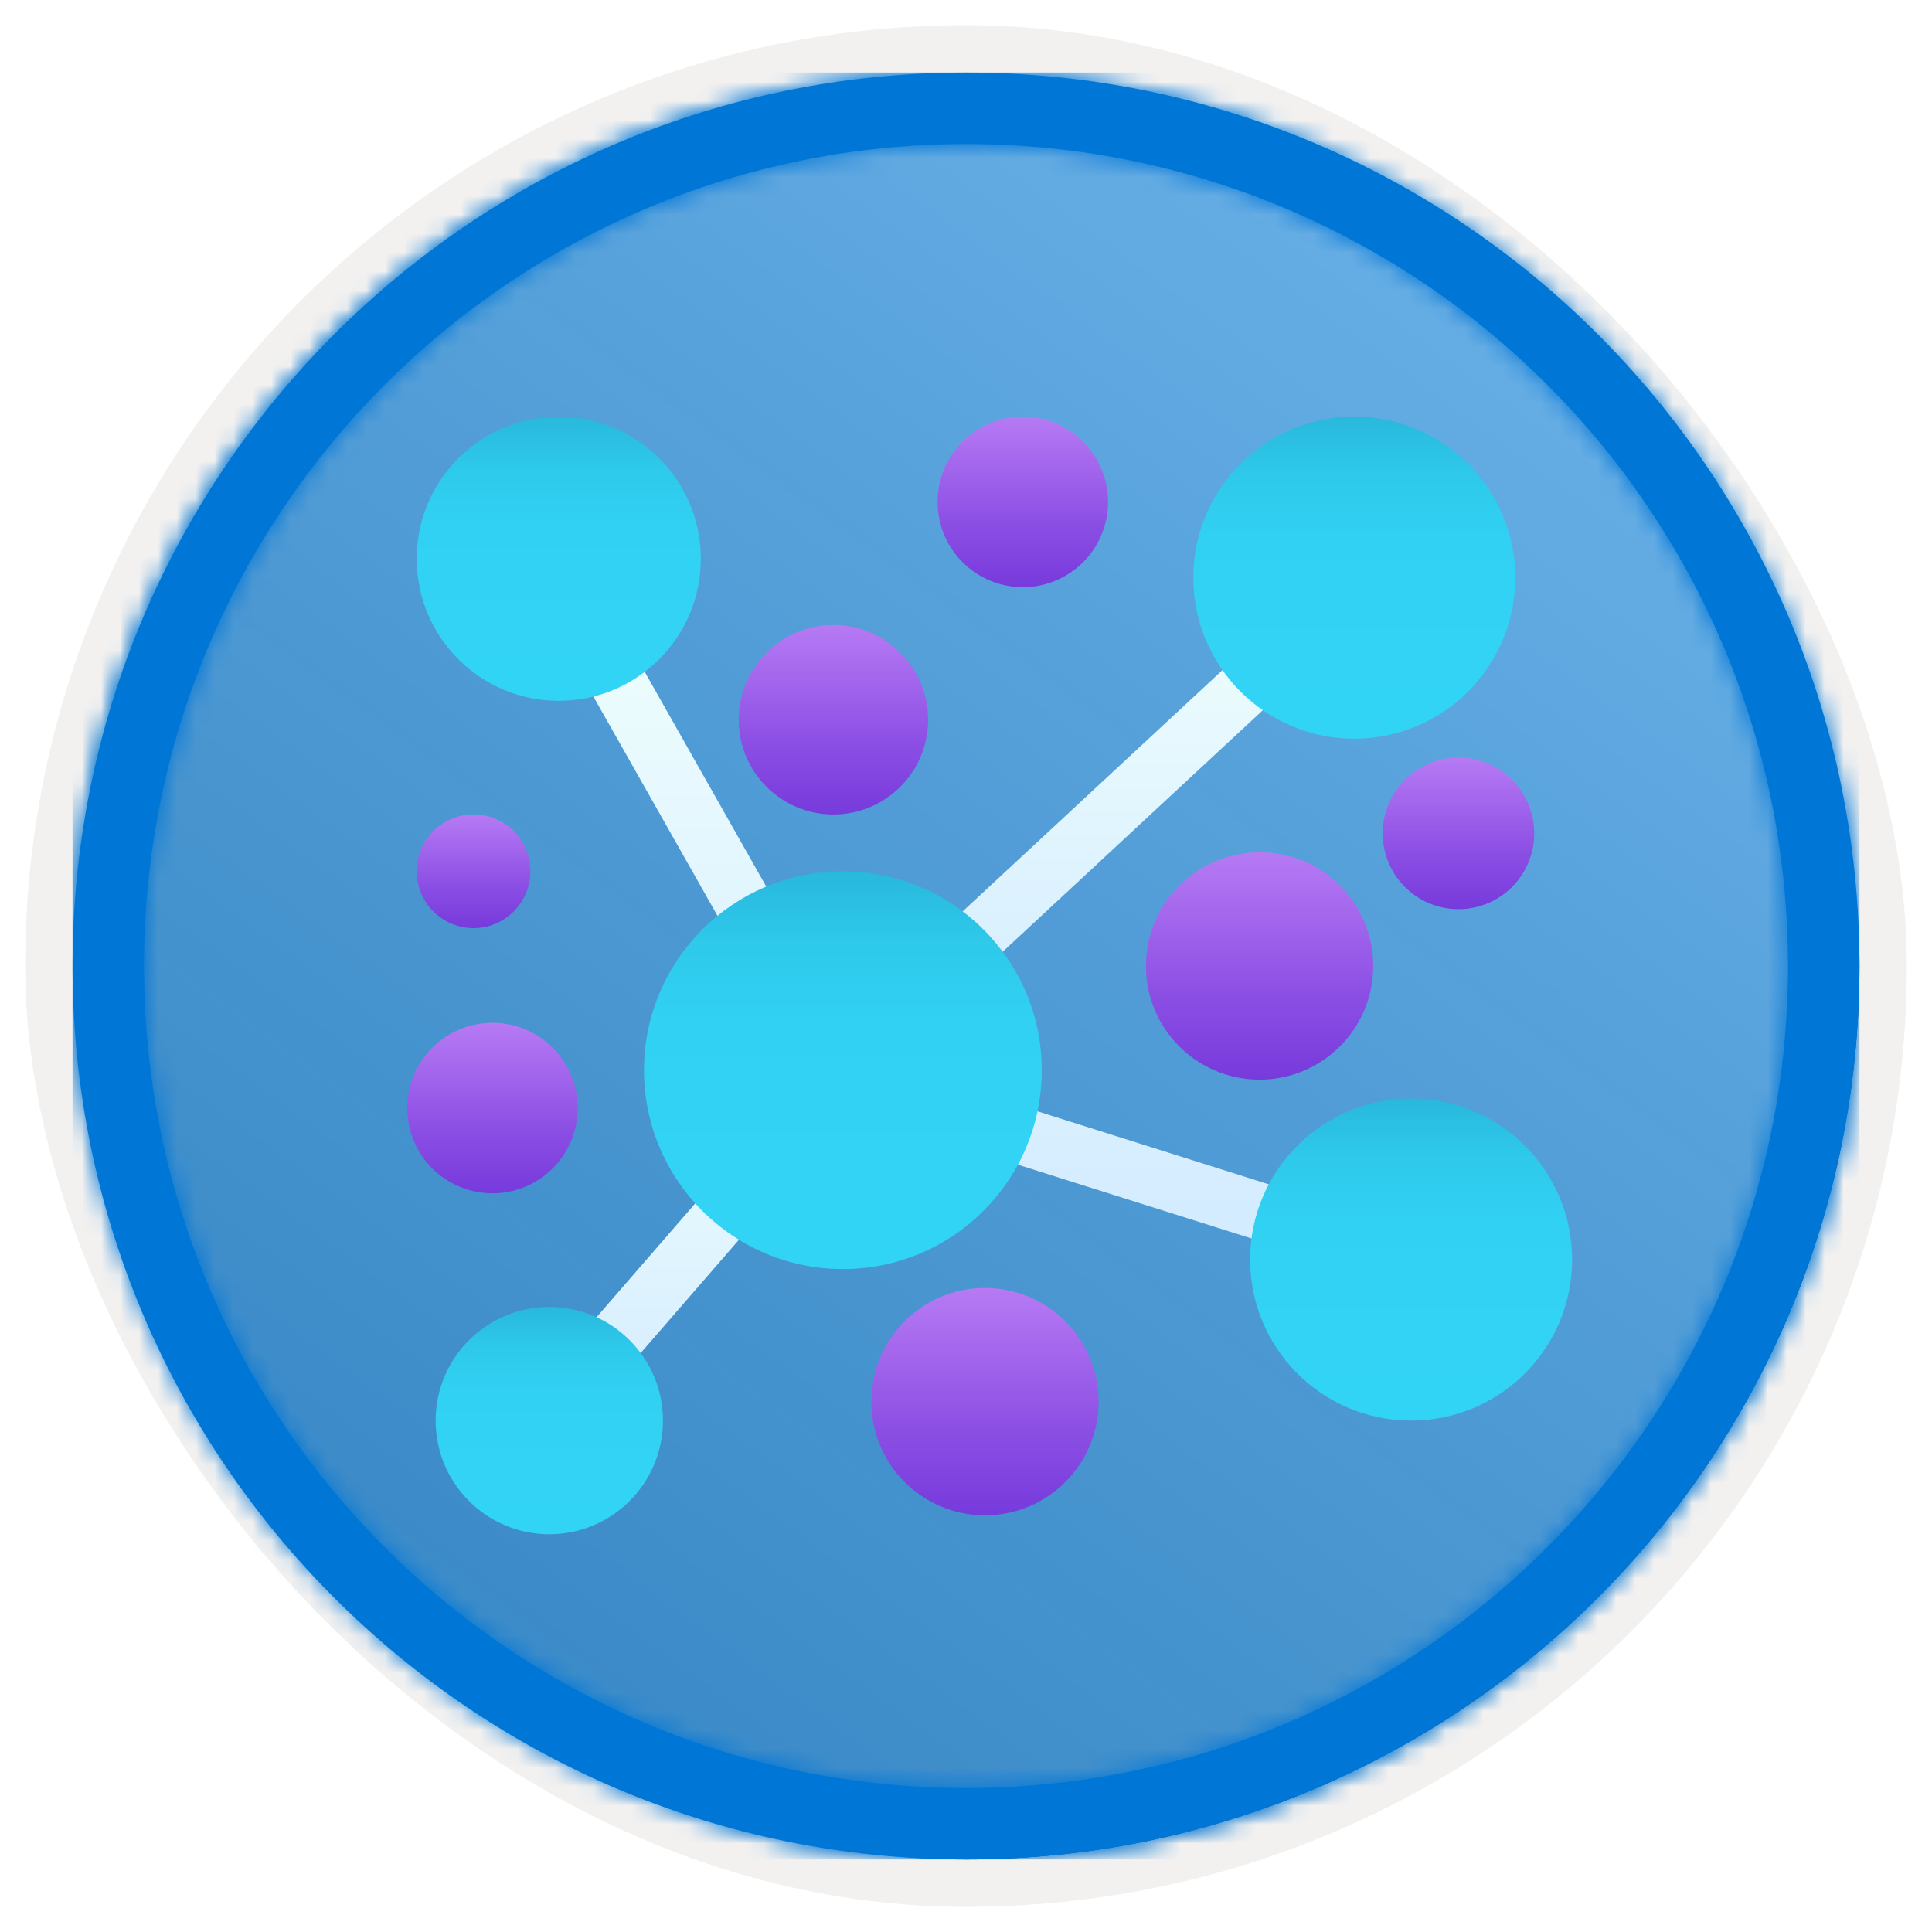 <?xml version="1.0" encoding="UTF-8"?>
<svg width="102px" height="102px" viewBox="0 0 102 102" version="1.1" xmlns="http://www.w3.org/2000/svg" xmlns:xlink="http://www.w3.org/1999/xlink">
    <title>Machine Learning: Regression, Classification, and Clustering/unsupervised-learning-clustering</title>
    <defs>
        <rect id="path-1" x="0" y="0" width="94.34" height="94.34" rx="47.17"></rect>
        <filter x="-2.9%" y="-2.9%" width="106.4%" height="106.4%" filterUnits="objectBoundingBox" id="filter-3">
            <feMorphology radius="2.5" operator="dilate" in="SourceAlpha" result="shadowSpreadOuter1"></feMorphology>
            <feOffset dx="0.5" dy="0.5" in="shadowSpreadOuter1" result="shadowOffsetOuter1"></feOffset>
            <feMorphology radius="1" operator="erode" in="SourceAlpha" result="shadowInner"></feMorphology>
            <feOffset dx="0.5" dy="0.5" in="shadowInner" result="shadowInner"></feOffset>
            <feComposite in="shadowOffsetOuter1" in2="shadowInner" operator="out" result="shadowOffsetOuter1"></feComposite>
            <feColorMatrix values="0 0 0 0 0.822   0 0 0 0 0.832   0 0 0 0 0.836  0 0 0 1 0" type="matrix" in="shadowOffsetOuter1"></feColorMatrix>
        </filter>
        <linearGradient x1="77.83%" y1="11.2%" x2="-99.689%" y2="253.808%" id="linearGradient-4">
            <stop stop-color="#FFFFFF" offset="0%"></stop>
            <stop stop-color="#000000" stop-opacity="0.5" offset="100%"></stop>
        </linearGradient>
        <rect id="path-5" x="0" y="0" width="94.34" height="94.34"></rect>
        <path d="M47.17,0 C73.221,0 94.34,21.119 94.34,47.17 C94.34,73.221 73.221,94.34 47.17,94.34 C21.119,94.34 0,73.221 0,47.17 C0,21.119 21.119,0 47.17,0 Z M47.17,3.774 C23.203,3.774 3.774,23.203 3.774,47.17 C3.774,71.137 23.203,90.566 47.17,90.566 C71.137,90.566 90.566,71.137 90.566,47.17 C90.566,23.203 71.137,3.774 47.17,3.774 Z" id="path-6"></path>
        <linearGradient x1="50.014%" y1="2.51545844e-15%" x2="50.014%" y2="100.054%" id="linearGradient-8">
            <stop stop-color="#B77AF4" offset="0%"></stop>
            <stop stop-color="#8C4FE4" offset="62%"></stop>
            <stop stop-color="#773ADC" offset="100%"></stop>
        </linearGradient>
        <linearGradient x1="50%" y1="100%" x2="50%" y2="0%" id="linearGradient-9">
            <stop stop-color="#D2EBFF" offset="0%"></stop>
            <stop stop-color="#F0FFFD" offset="100%"></stop>
        </linearGradient>
        <linearGradient x1="50%" y1="100%" x2="50%" y2="0%" id="linearGradient-10">
            <stop stop-color="#D2EBFF" offset="0%"></stop>
            <stop stop-color="#F0FFFD" offset="100%"></stop>
        </linearGradient>
        <linearGradient x1="50%" y1="100%" x2="50%" y2="0%" id="linearGradient-11">
            <stop stop-color="#D2EBFF" offset="0%"></stop>
            <stop stop-color="#F0FFFD" offset="100%"></stop>
        </linearGradient>
        <linearGradient x1="50%" y1="125.699%" x2="50%" y2="6.868%" id="linearGradient-12">
            <stop stop-color="#198AB3" offset="0%"></stop>
            <stop stop-color="#198AB3" offset="0%"></stop>
            <stop stop-color="#22A5CB" offset="11%"></stop>
            <stop stop-color="#29BADE" offset="23%"></stop>
            <stop stop-color="#2EC9EB" offset="37%"></stop>
            <stop stop-color="#31D1F3" offset="53%"></stop>
            <stop stop-color="#32D4F5" offset="100%"></stop>
        </linearGradient>
    </defs>
    <g id="Badges" stroke="none" stroke-width="1" fill="none" fill-rule="evenodd">
        <g id="Machine-Learning:-Regression,-Classification,-and-Clustering" transform="translate(-159, -509)">
            <g id="Machine-Learning:-Regression,-Classification,-and-Clustering/unsupervised-learning-clustering" transform="translate(160, 510)">
                <g id="Badge-Plates/Circle">
                    <g id="BG" transform="translate(2.83, 2.83)">
                        <mask id="mask-2" fill="white">
                            <use xlink:href="#path-1"></use>
                        </mask>
                        <g>
                            <use fill="black" fill-opacity="1" filter="url(#filter-3)" xlink:href="#path-1"></use>
                            <rect stroke="#F2F1F0" stroke-width="2.5" x="-1.25" y="-1.25" width="96.84" height="96.84" rx="48.42"></rect>
                        </g>
                        <g id="Colors/Microsoft-365/BG-Solid-Badge" mask="url(#mask-2)">
                            <g id="Rectangle">
                                <use fill="#0078D4" xlink:href="#path-5"></use>
                                <use fill-opacity="0.4" fill="url(#linearGradient-4)" xlink:href="#path-5"></use>
                            </g>
                        </g>
                    </g>
                    <g id="Border" transform="translate(2.83, 2.83)">
                        <mask id="mask-7" fill="white">
                            <use xlink:href="#path-6"></use>
                        </mask>
                        <use id="Boarder" fill="#0078D4" fill-rule="nonzero" xlink:href="#path-6"></use>
                        <g id="Colors/Microsoft-365/Border" mask="url(#mask-7)" fill="#0076D7">
                            <rect id="Microsoft-365/Border" x="0" y="0" width="94.34" height="94.34"></rect>
                        </g>
                    </g>
                </g>
                <g id="Group-4" transform="translate(20.5, 21)">
                    <circle id="Oval" fill="url(#linearGradient-8)" cx="32.5" cy="4.5" r="4.5"></circle>
                    <circle id="Oval" fill="url(#linearGradient-8)" cx="45" cy="29" r="6"></circle>
                    <circle id="Oval" fill="url(#linearGradient-8)" cx="22.5" cy="16" r="5"></circle>
                    <circle id="Oval" fill="url(#linearGradient-8)" cx="4.5" cy="36.5" r="4.5"></circle>
                    <circle id="Oval" fill="url(#linearGradient-8)" cx="55.5" cy="22" r="4"></circle>
                    <circle id="Oval" fill="url(#linearGradient-8)" cx="3.5" cy="24" r="3"></circle>
                    <circle id="Oval" fill="url(#linearGradient-8)" cx="30.5" cy="52" r="6"></circle>
                    <line x1="22.5" y1="34.5" x2="50.5" y2="8.5" id="Path-128" stroke="url(#linearGradient-9)" stroke-width="3"></line>
                    <line x1="6.5" y1="53.86" x2="24.593" y2="33" id="Path-128" stroke="url(#linearGradient-10)" stroke-width="3"></line>
                    <polyline id="Path-129" stroke="url(#linearGradient-11)" stroke-width="3" points="8 8.5 23 35 51.5 44"></polyline>
                    <circle id="Oval" fill="url(#linearGradient-12)" transform="translate(23, 34.5) rotate(-180) translate(-23, -34.5) " cx="23" cy="34.5" r="10.5"></circle>
                    <circle id="Oval" fill="url(#linearGradient-12)" transform="translate(50, 8.5) rotate(-180) translate(-50, -8.5) " cx="50" cy="8.5" r="8.5"></circle>
                    <circle id="Oval" fill="url(#linearGradient-12)" transform="translate(53, 44.5) rotate(-180) translate(-53, -44.5) " cx="53" cy="44.5" r="8.5"></circle>
                    <circle id="Oval" fill="url(#linearGradient-12)" transform="translate(8, 7.5) rotate(-180) translate(-8, -7.5) " cx="8" cy="7.5" r="7.5"></circle>
                    <circle id="Oval" fill="url(#linearGradient-12)" transform="translate(7.5, 53) rotate(-180) translate(-7.5, -53) " cx="7.5" cy="53" r="6"></circle>
                </g>
            </g>
        </g>
    </g>
</svg>